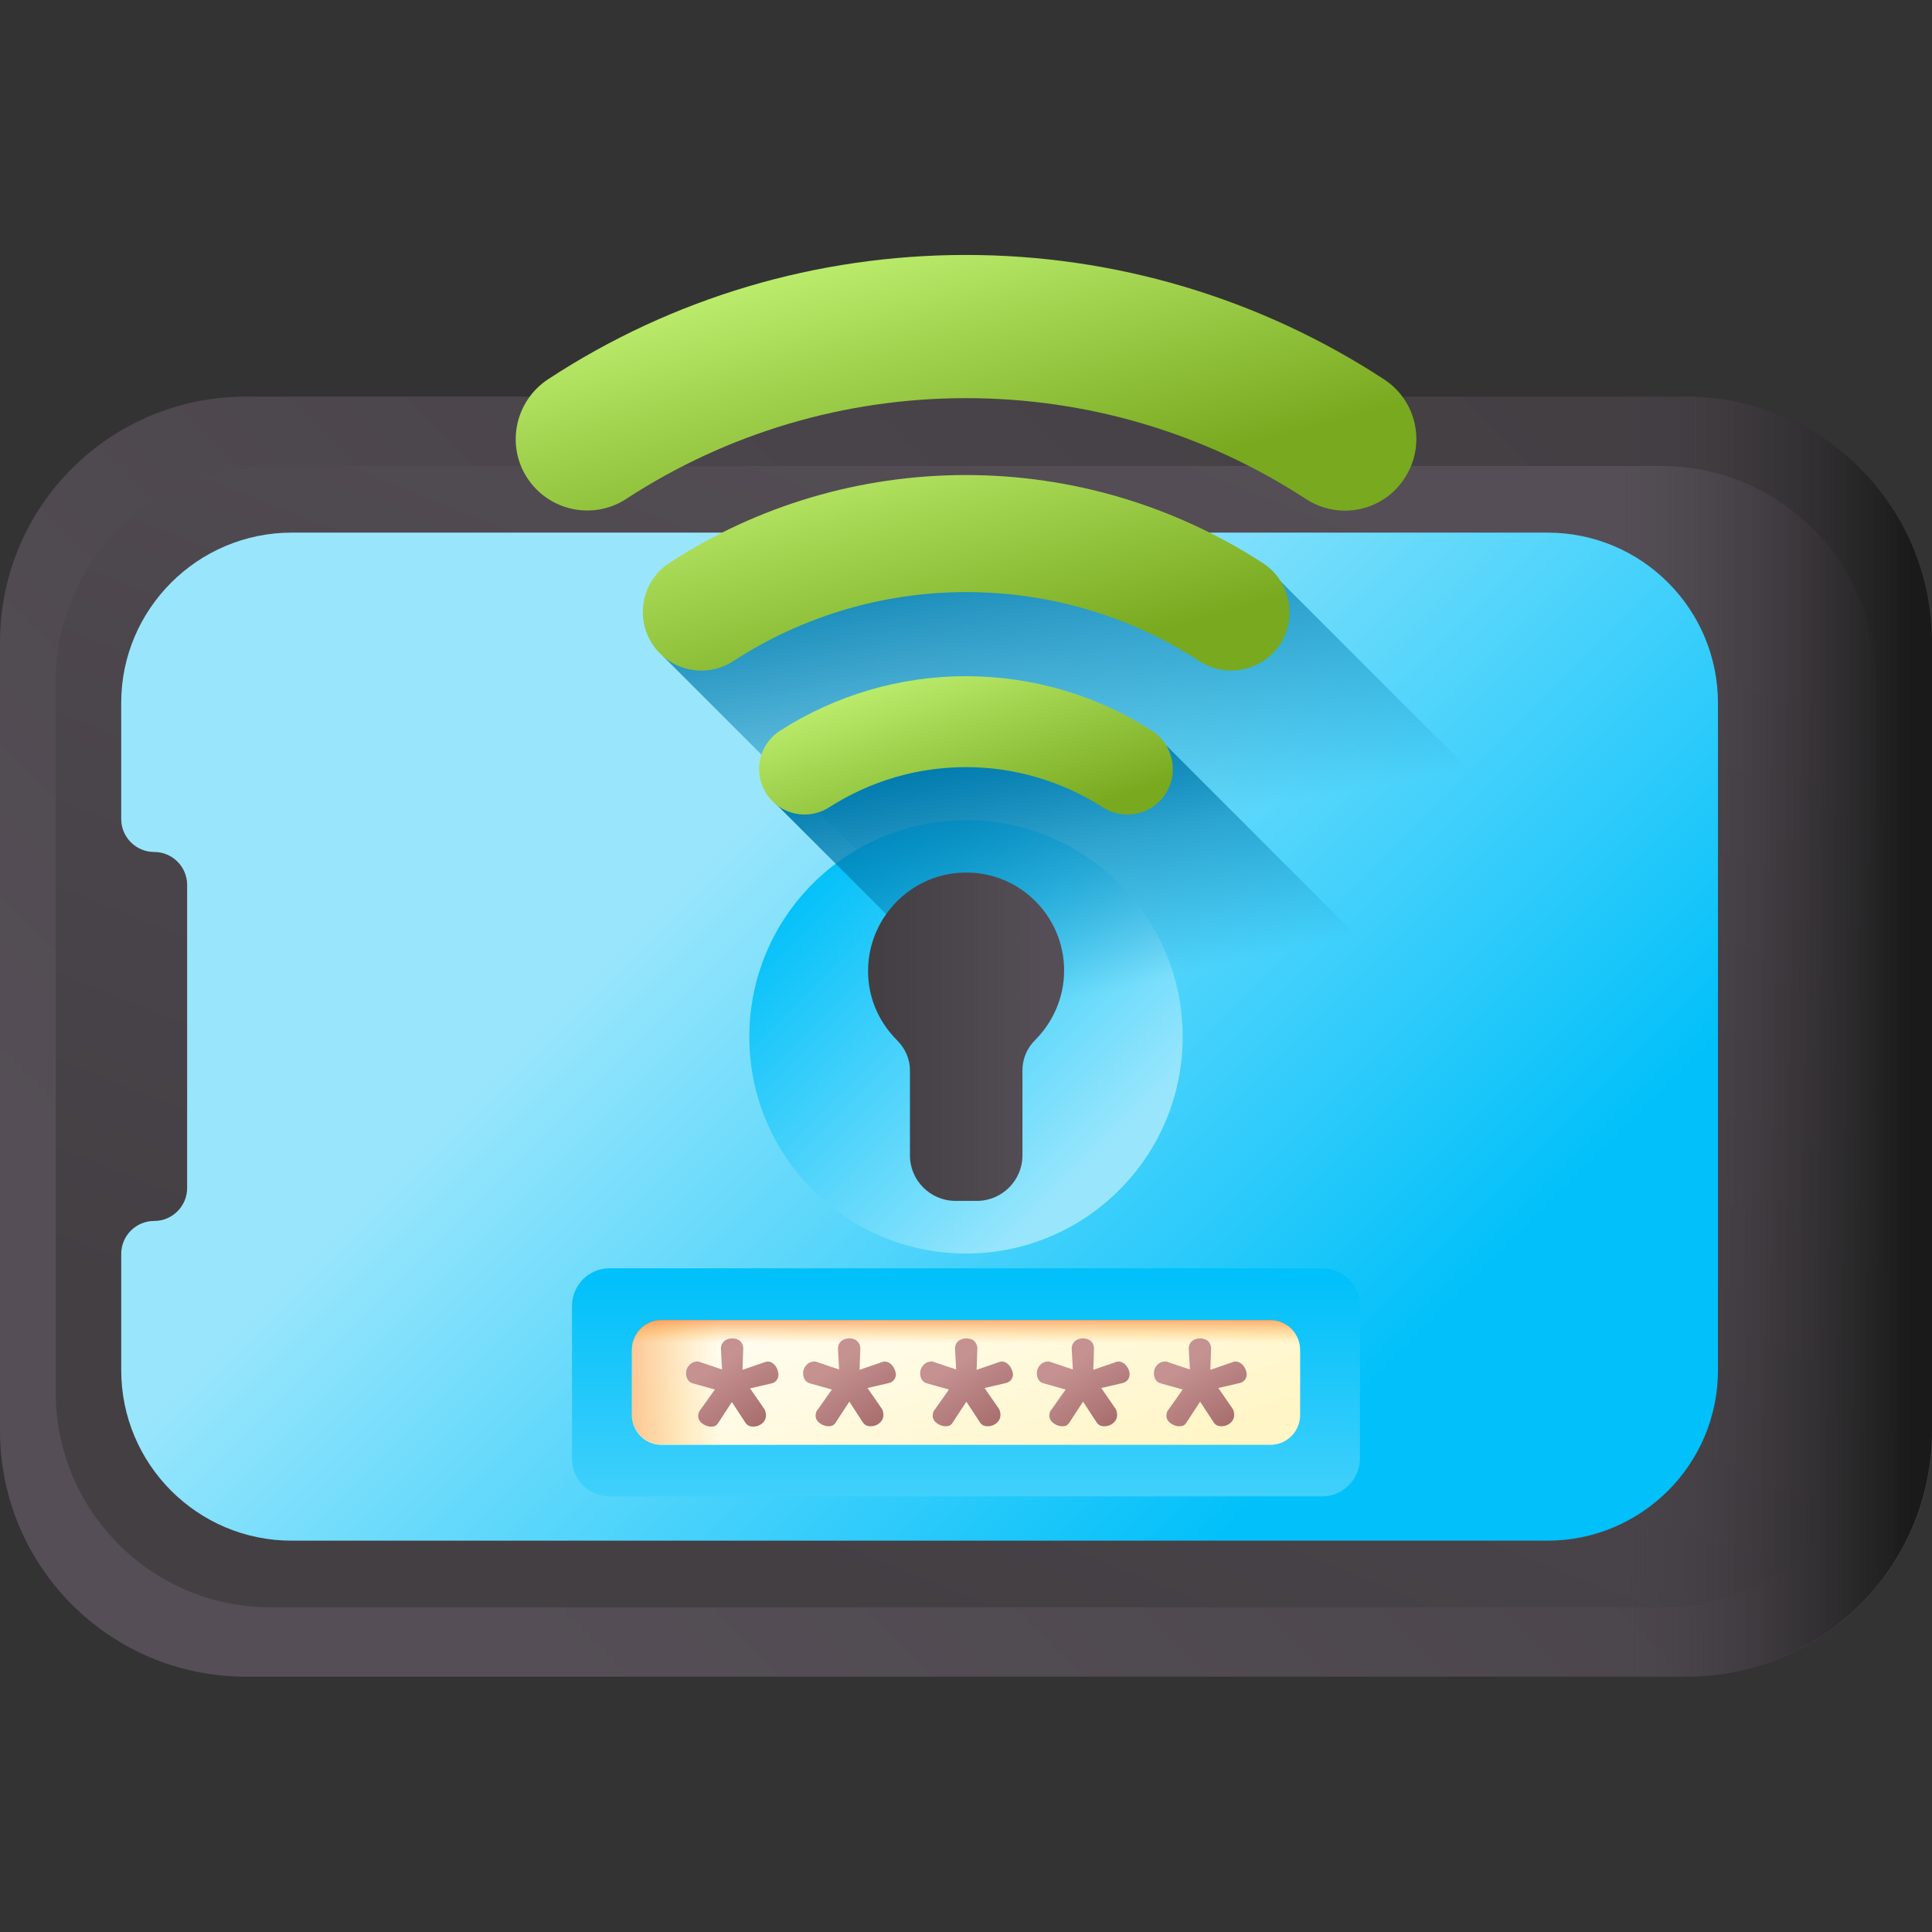 <svg id="Capa_1" enable-background="new 0 0 510 510" height="512" viewBox="0 0 510 510" width="512" xmlns="http://www.w3.org/2000/svg" xmlns:xlink="http://www.w3.org/1999/xlink"><rect x="0" y="0" width="510" height="510" fill="#333333" stroke="none"/><linearGradient id="lg1"><stop offset="0" stop-color="#554e56"/><stop offset="1" stop-color="#433f43"/></linearGradient><linearGradient id="SVGID_1_" gradientUnits="userSpaceOnUse" x1="116.284" x2="414.848" xlink:href="#lg1" y1="412.376" y2="113.813"/><linearGradient id="SVGID_00000170987508221675200880000001467783321241900989_" gradientUnits="userSpaceOnUse" x1="318.597" x2="200.528" xlink:href="#lg1" y1="113.568" y2="410.777"/><linearGradient id="SVGID_00000065772183604337632720000011329046325330494891_" gradientTransform="matrix(0 -1 -1 0 589.464 268.679)" gradientUnits="userSpaceOnUse" x1="-4.98" x2="-4.98" y1="161.776" y2="84.92"><stop offset="0" stop-color="#433f43" stop-opacity="0"/><stop offset="1" stop-color="#1a1a1a"/></linearGradient><linearGradient id="lg2"><stop offset="0" stop-color="#99e6fc"/><stop offset="1" stop-color="#01c0fa"/></linearGradient><linearGradient id="SVGID_00000092440734996344311540000000988114714735104419_" gradientTransform="matrix(1 0 0 -1 0 512)" gradientUnits="userSpaceOnUse" x1="190.073" x2="349.633" xlink:href="#lg2" y1="291.038" y2="131.477"/><linearGradient id="lg3"><stop offset="0" stop-color="#017bae" stop-opacity="0"/><stop offset="1" stop-color="#017bae"/></linearGradient><linearGradient id="SVGID_00000098203080119239200380000002294625708595261334_" gradientTransform="matrix(1 0 0 -1 0 512)" gradientUnits="userSpaceOnUse" x1="313.46" x2="297.46" xlink:href="#lg3" y1="295.259" y2="382.259"/><linearGradient id="SVGID_00000173880129973280901130000002547321728458336189_" gradientTransform="matrix(1 0 0 -1 0 512)" gradientUnits="userSpaceOnUse" x1="289" x2="212.631" xlink:href="#lg2" y1="204.341" y2="280.71"/><linearGradient id="SVGID_00000129889539362683431640000008602907622265791875_" gradientTransform="matrix(1 0 0 -1 0 512)" gradientUnits="userSpaceOnUse" x1="323.956" x2="308.456" xlink:href="#lg3" y1="257.461" y2="324.461"/><linearGradient id="SVGID_00000142135502429851881860000004657840550296887988_" gradientTransform="matrix(1 0 0 -1 0 512)" gradientUnits="userSpaceOnUse" x1="275.82" x2="232.294" xlink:href="#lg1" y1="238.341" y2="238.341"/><linearGradient id="SVGID_00000075858849087249461230000016348162885488176051_" gradientTransform="matrix(1 0 0 -1 0 512)" gradientUnits="userSpaceOnUse" x1="255.001" x2="255.001" xlink:href="#lg2" y1="36.007" y2="174.804"/><linearGradient id="SVGID_00000099637320811893977390000004483593498880047017_" gradientTransform="matrix(1 0 0 -1 0 512)" gradientUnits="userSpaceOnUse" x1="242.69" x2="268.69" y1="178.987" y2="111.653"><stop offset="0" stop-color="#fffdf1"/><stop offset="1" stop-color="#fff5c6"/></linearGradient><linearGradient id="lg4"><stop offset="0" stop-color="#fea613" stop-opacity="0"/><stop offset=".183" stop-color="#fc9b19" stop-opacity=".183"/><stop offset=".509" stop-color="#f57d28" stop-opacity=".509"/><stop offset=".936" stop-color="#eb4c40" stop-opacity=".936"/><stop offset="1" stop-color="#e94444"/></linearGradient><linearGradient id="SVGID_00000112632175072128863110000000703495308128570257_" gradientTransform="matrix(1 0 0 -1 0 512)" gradientUnits="userSpaceOnUse" x1="190.099" x2="137.574" xlink:href="#lg4" y1="147.106" y2="147.106"/><linearGradient id="SVGID_00000057142531289669849360000013451455137848358829_" gradientTransform="matrix(1 0 0 -1 0 512)" gradientUnits="userSpaceOnUse" x1="255.001" x2="255.001" xlink:href="#lg4" y1="157.458" y2="168.339"/><linearGradient id="lg5"><stop offset="0" stop-color="#bbec6c"/><stop offset="1" stop-color="#78a91f"/></linearGradient><linearGradient id="SVGID_00000118387865124056986650000011363396363872021654_" gradientTransform="matrix(1 0 0 -1 -2751.54 2963.423)" gradientUnits="userSpaceOnUse" x1="2996.885" x2="3013.35" xlink:href="#lg5" y1="2788.082" y2="2740.973"/><linearGradient id="SVGID_00000153674210133826912920000004256820336121602488_" gradientTransform="matrix(1 0 0 -1 -2751.54 2963.423)" gradientUnits="userSpaceOnUse" x1="2992.698" x2="3011.45" xlink:href="#lg5" y1="2852.188" y2="2784.041"/><linearGradient id="SVGID_00000103234203282324500690000010157088023888266684_" gradientTransform="matrix(1 0 0 -1 -2751.54 2963.423)" gradientUnits="userSpaceOnUse" x1="2992.05" x2="3012.174" xlink:href="#lg5" y1="2900.522" y2="2826.887"/><linearGradient id="lg6"><stop offset="0" stop-color="#c59191"/><stop offset="1" stop-color="#9b5e5e"/></linearGradient><linearGradient id="SVGID_00000128446592579934665530000000654682699724295047_" gradientTransform="matrix(1 0 0 -1 0 512)" gradientUnits="userSpaceOnUse" x1="189.805" x2="205.162" xlink:href="#lg6" y1="151.681" y2="128.261"/><linearGradient id="SVGID_00000104697816127880909390000002716112983841870263_" gradientTransform="matrix(1 0 0 -1 0 512)" gradientUnits="userSpaceOnUse" x1="220.692" x2="236.05" xlink:href="#lg6" y1="151.681" y2="128.261"/><linearGradient id="SVGID_00000166644539380102050100000005817670877816957318_" gradientTransform="matrix(1 0 0 -1 0 512)" gradientUnits="userSpaceOnUse" x1="251.58" x2="266.937" xlink:href="#lg6" y1="151.681" y2="128.261"/><linearGradient id="SVGID_00000127743271908555441140000015705585993577895321_" gradientTransform="matrix(1 0 0 -1 0 512)" gradientUnits="userSpaceOnUse" x1="282.467" x2="297.825" xlink:href="#lg6" y1="151.681" y2="128.261"/><linearGradient id="SVGID_00000163039641999252558710000011559640784495337346_" gradientTransform="matrix(1 0 0 -1 0 512)" gradientUnits="userSpaceOnUse" x1="313.355" x2="328.712" xlink:href="#lg6" y1="151.681" y2="128.261"/><g><g><g><path d="m445.1 104.7h-380.2c-35.9 0-64.9 29-64.9 64.8v208.2c0 35.8 29 64.9 64.9 64.9h380.3c35.8 0 64.9-29 64.9-64.9v-208.2c-.1-35.8-29.1-64.8-65-64.8z" fill="url(#SVGID_1_)"/><path d="m14.7 179.8v187.7c0 31.4 25.4 56.8 56.8 56.8h366.9c31.4 0 56.8-25.4 56.8-56.8v-187.7c0-31.4-25.4-56.8-56.8-56.8h-366.9c-31.4 0-56.8 25.4-56.8 56.8z" fill="url(#SVGID_00000170987508221675200880000001467783321241900989_)"/><path d="m277.3 442.6h167.8c35.8 0 64.9-29 64.9-64.9v-208.2c0-35.8-29-64.9-64.9-64.9h-167.8z" fill="url(#SVGID_00000065772183604337632720000011329046325330494891_)"/></g><path d="m77 140.6h331.5c24.9 0 45 20.2 45 45v176.1c0 24.9-20.2 45-45 45h-331.5c-24.9 0-45-20.2-45-45v-30.7c0-4.8 3.9-8.7 8.7-8.7 4.8 0 8.7-3.9 8.7-8.7v-80c0-4.8-3.9-8.7-8.7-8.7-4.8 0-8.7-3.9-8.7-8.7v-30.7c0-24.7 20.2-44.9 45-44.9z" fill="url(#SVGID_00000092440734996344311540000000988114714735104419_)"/><path d="m338.1 153.5h-137.7l-25.4 19.7 233.5 233.5c24.9 0 45-20.2 45-45v-92.8z" fill="url(#SVGID_00000098203080119239200380000002294625708595261334_)"/></g><g><circle cx="255" cy="273.7" fill="url(#SVGID_00000173880129973280901130000002547321728458336189_)" r="57.2"/><path d="m307.8 196.7h-83.8l-19.1 15.6 194.4 194.4h9.2c24.9 0 45-20.2 45-45v-19.2z" fill="url(#SVGID_00000129889539362683431640000008602907622265791875_)"/><path d="m280.9 256.2c0-14.9-12.6-26.9-27.7-25.8-12.9.9-23.2 11.4-24 24.3-.5 7.8 2.5 14.8 7.6 19.9 2.1 2.1 3.4 4.9 3.4 7.9v22.5c0 6.6 5.4 12 12 12h5.7c6.6 0 12-5.4 12-12v-22.5c0-3 1.2-5.8 3.3-7.9 4.7-4.7 7.7-11.2 7.7-18.4z" fill="url(#SVGID_00000142135502429851881860000004657840550296887988_)"/></g><g><path d="m349.1 395h-188.2c-5.4 0-9.9-4.4-9.9-9.9v-40.4c0-5.4 4.4-9.9 9.9-9.9h188.2c5.4 0 9.9 4.4 9.9 9.9v40.4c-.1 5.4-4.5 9.9-9.9 9.9z" fill="url(#SVGID_00000075858849087249461230000016348162885488176051_)"/><path d="m335.3 348.5h-160.6c-4.4 0-7.9 3.5-7.9 7.9v17.1c0 4.4 3.5 7.9 7.9 7.9h160.6c4.4 0 7.9-3.5 7.9-7.9v-17.1c0-4.4-3.5-7.9-7.9-7.9z" fill="url(#SVGID_00000099637320811893977390000004483593498880047017_)"/><path d="m335.3 381.3h-160.6c-4.4 0-7.9-3.5-7.9-7.9v-17.1c0-4.4 3.5-7.9 7.9-7.9h160.6c4.4 0 7.9 3.5 7.9 7.9v17.1c0 4.4-3.5 7.9-7.9 7.9z" fill="url(#SVGID_00000112632175072128863110000000703495308128570257_)"/><path d="m335.3 381.3h-160.6c-4.4 0-7.9-3.5-7.9-7.9v-17.1c0-4.4 3.5-7.9 7.9-7.9h160.6c4.4 0 7.9 3.5 7.9 7.9v17.1c0 4.4-3.5 7.9-7.9 7.9z" fill="url(#SVGID_00000057142531289669849360000013451455137848358829_)"/></g><g><g><path d="m304.1 192.9c-14.6-9.4-31.6-14.4-49.1-14.4s-34.4 5-49.1 14.4c-5.6 3.6-7.2 11-3.6 16.6s11 7.2 16.6 3.6c10.8-6.9 23.2-10.6 36.1-10.6 12.8 0 25.3 3.7 36.1 10.6 2 1.3 4.3 1.9 6.5 1.9 4 0 7.8-1.9 10.1-5.5 3.6-5.6 1.9-13.1-3.6-16.6z" fill="url(#SVGID_00000118387865124056986650000011363396363872021654_)"/><path d="m333.3 148.6c-23.3-15.1-50.4-23.2-78.3-23.2s-55 8-78.3 23.2c-7.1 4.6-9.2 14.2-4.5 21.4 4.6 7.1 14.2 9.2 21.4 4.5 18.3-11.9 39.6-18.2 61.5-18.2s43.2 6.3 61.5 18.2c2.6 1.7 5.5 2.5 8.4 2.5 5.1 0 10-2.5 13-7 4.5-7.2 2.5-16.8-4.7-21.4z" fill="url(#SVGID_00000153674210133826912920000004256820336121602488_)"/><path d="m365.3 100.1c-32.8-21.4-71-32.8-110.3-32.8s-77.5 11.3-110.3 32.8c-8.7 5.7-11.2 17.4-5.5 26.1s17.4 11.2 26.1 5.5c26.7-17.4 57.7-26.6 89.7-26.6s63 9.2 89.7 26.6c3.2 2.1 6.8 3.1 10.3 3.1 6.2 0 12.2-3 15.8-8.6 5.7-8.7 3.3-20.4-5.5-26.1z" fill="url(#SVGID_00000103234203282324500690000010157088023888266684_)"/></g></g><g><g><path d="m202.6 359.4c-.3 0-.5.1-.8.2l-5.8 2 .2-5.7c-.1-1.8-1.4-2.6-2.9-2.6s-2.9.8-3 2.6l.3 5.6-5.7-1.9c-.4-.2-.7-.2-.8-.2-1.8 0-3 1.6-3 3s.6 2.5 1.9 2.8l5.7 1.6-3.7 5.2c-.4.4-.7 1-.7 1.8 0 1.8 2.1 2.8 3.4 2.8.8 0 1.4-.2 1.9-1l3.6-5.5 3.6 5.5c.6.9 1.5 1 2.1 1 1.6 0 3.3-1.2 3.3-3 0-.6-.2-1.3-.4-1.6l-3.8-5.5 5.6-1.3c1.3-.3 1.9-1.3 1.9-2.4-.1-1.6-1.2-3.4-2.9-3.4z" fill="url(#SVGID_00000128446592579934665530000000654682699724295047_)"/></g><g><path d="m233.5 359.4c-.3 0-.5.1-.8.2l-5.8 2 .2-5.7c-.1-1.8-1.4-2.6-2.9-2.6s-2.9.8-3 2.6l.3 5.6-5.7-1.9c-.4-.2-.7-.2-.8-.2-1.8 0-3 1.6-3 3s.6 2.5 1.9 2.8l5.7 1.6-3.6 5.1c-.4.4-.7 1-.7 1.8 0 1.8 2.1 2.8 3.4 2.8.8 0 1.4-.2 1.9-1l3.6-5.5 3.6 5.5c.6.9 1.5 1 2.1 1 1.6 0 3.3-1.2 3.3-3 0-.6-.2-1.3-.4-1.6l-3.8-5.5 5.6-1.3c1.3-.3 1.9-1.3 1.9-2.4-.2-1.5-1.3-3.3-3-3.3z" fill="url(#SVGID_00000104697816127880909390000002716112983841870263_)"/></g><g><path d="m264.4 359.4c-.3 0-.5.1-.8.2l-5.8 2 .2-5.7c-.1-1.8-1.4-2.6-2.9-2.6s-2.9.8-3 2.6l.3 5.6-5.7-1.9c-.4-.2-.7-.2-.8-.2-1.8 0-3 1.6-3 3s.6 2.5 1.9 2.8l5.7 1.6-3.6 5.1c-.4.4-.7 1-.7 1.8 0 1.8 2.1 2.8 3.4 2.8.8 0 1.4-.2 1.9-1l3.6-5.5 3.6 5.5c.6.9 1.5 1 2.1 1 1.6 0 3.3-1.2 3.3-3 0-.6-.2-1.3-.4-1.6l-3.8-5.5 5.6-1.3c1.3-.3 1.9-1.3 1.9-2.4-.2-1.5-1.3-3.3-3-3.3z" fill="url(#SVGID_00000166644539380102050100000005817670877816957318_)"/></g><g><path d="m295.2 359.4c-.3 0-.5.1-.8.2l-5.8 2 .2-5.7c-.1-1.8-1.4-2.6-2.9-2.6s-2.9.8-3 2.6l.3 5.6-5.7-1.9c-.4-.2-.7-.2-.8-.2-1.8 0-3 1.6-3 3s.6 2.5 1.9 2.8l5.7 1.6-3.6 5.1c-.4.4-.7 1-.7 1.8 0 1.8 2.1 2.8 3.4 2.8.8 0 1.4-.2 1.9-1l3.6-5.5 3.6 5.5c.6.9 1.5 1 2.1 1 1.6 0 3.3-1.2 3.3-3 0-.6-.2-1.3-.4-1.6l-3.8-5.5 5.6-1.3c1.3-.3 1.9-1.3 1.9-2.4-.1-1.5-1.3-3.3-3-3.3z" fill="url(#SVGID_00000127743271908555441140000015705585993577895321_)"/></g><g><path d="m326.1 359.4c-.3 0-.5.1-.8.2l-5.8 2 .2-5.7c-.1-1.8-1.4-2.6-2.9-2.6s-2.9.8-3 2.6l.3 5.6-5.7-1.9c-.4-.2-.7-.2-.8-.2-1.8 0-3 1.6-3 3s.6 2.5 1.9 2.8l5.7 1.6-3.6 5.1c-.4.4-.7 1-.7 1.8 0 1.8 2.1 2.8 3.4 2.8.8 0 1.4-.2 1.9-1l3.6-5.5 3.6 5.5c.6.9 1.5 1 2.1 1 1.6 0 3.3-1.2 3.3-3 0-.6-.2-1.3-.4-1.6l-3.8-5.5 5.6-1.3c1.3-.3 1.9-1.3 1.9-2.4-.1-1.5-1.3-3.3-3-3.3z" fill="url(#SVGID_00000163039641999252558710000011559640784495337346_)"/></g></g></g></svg>